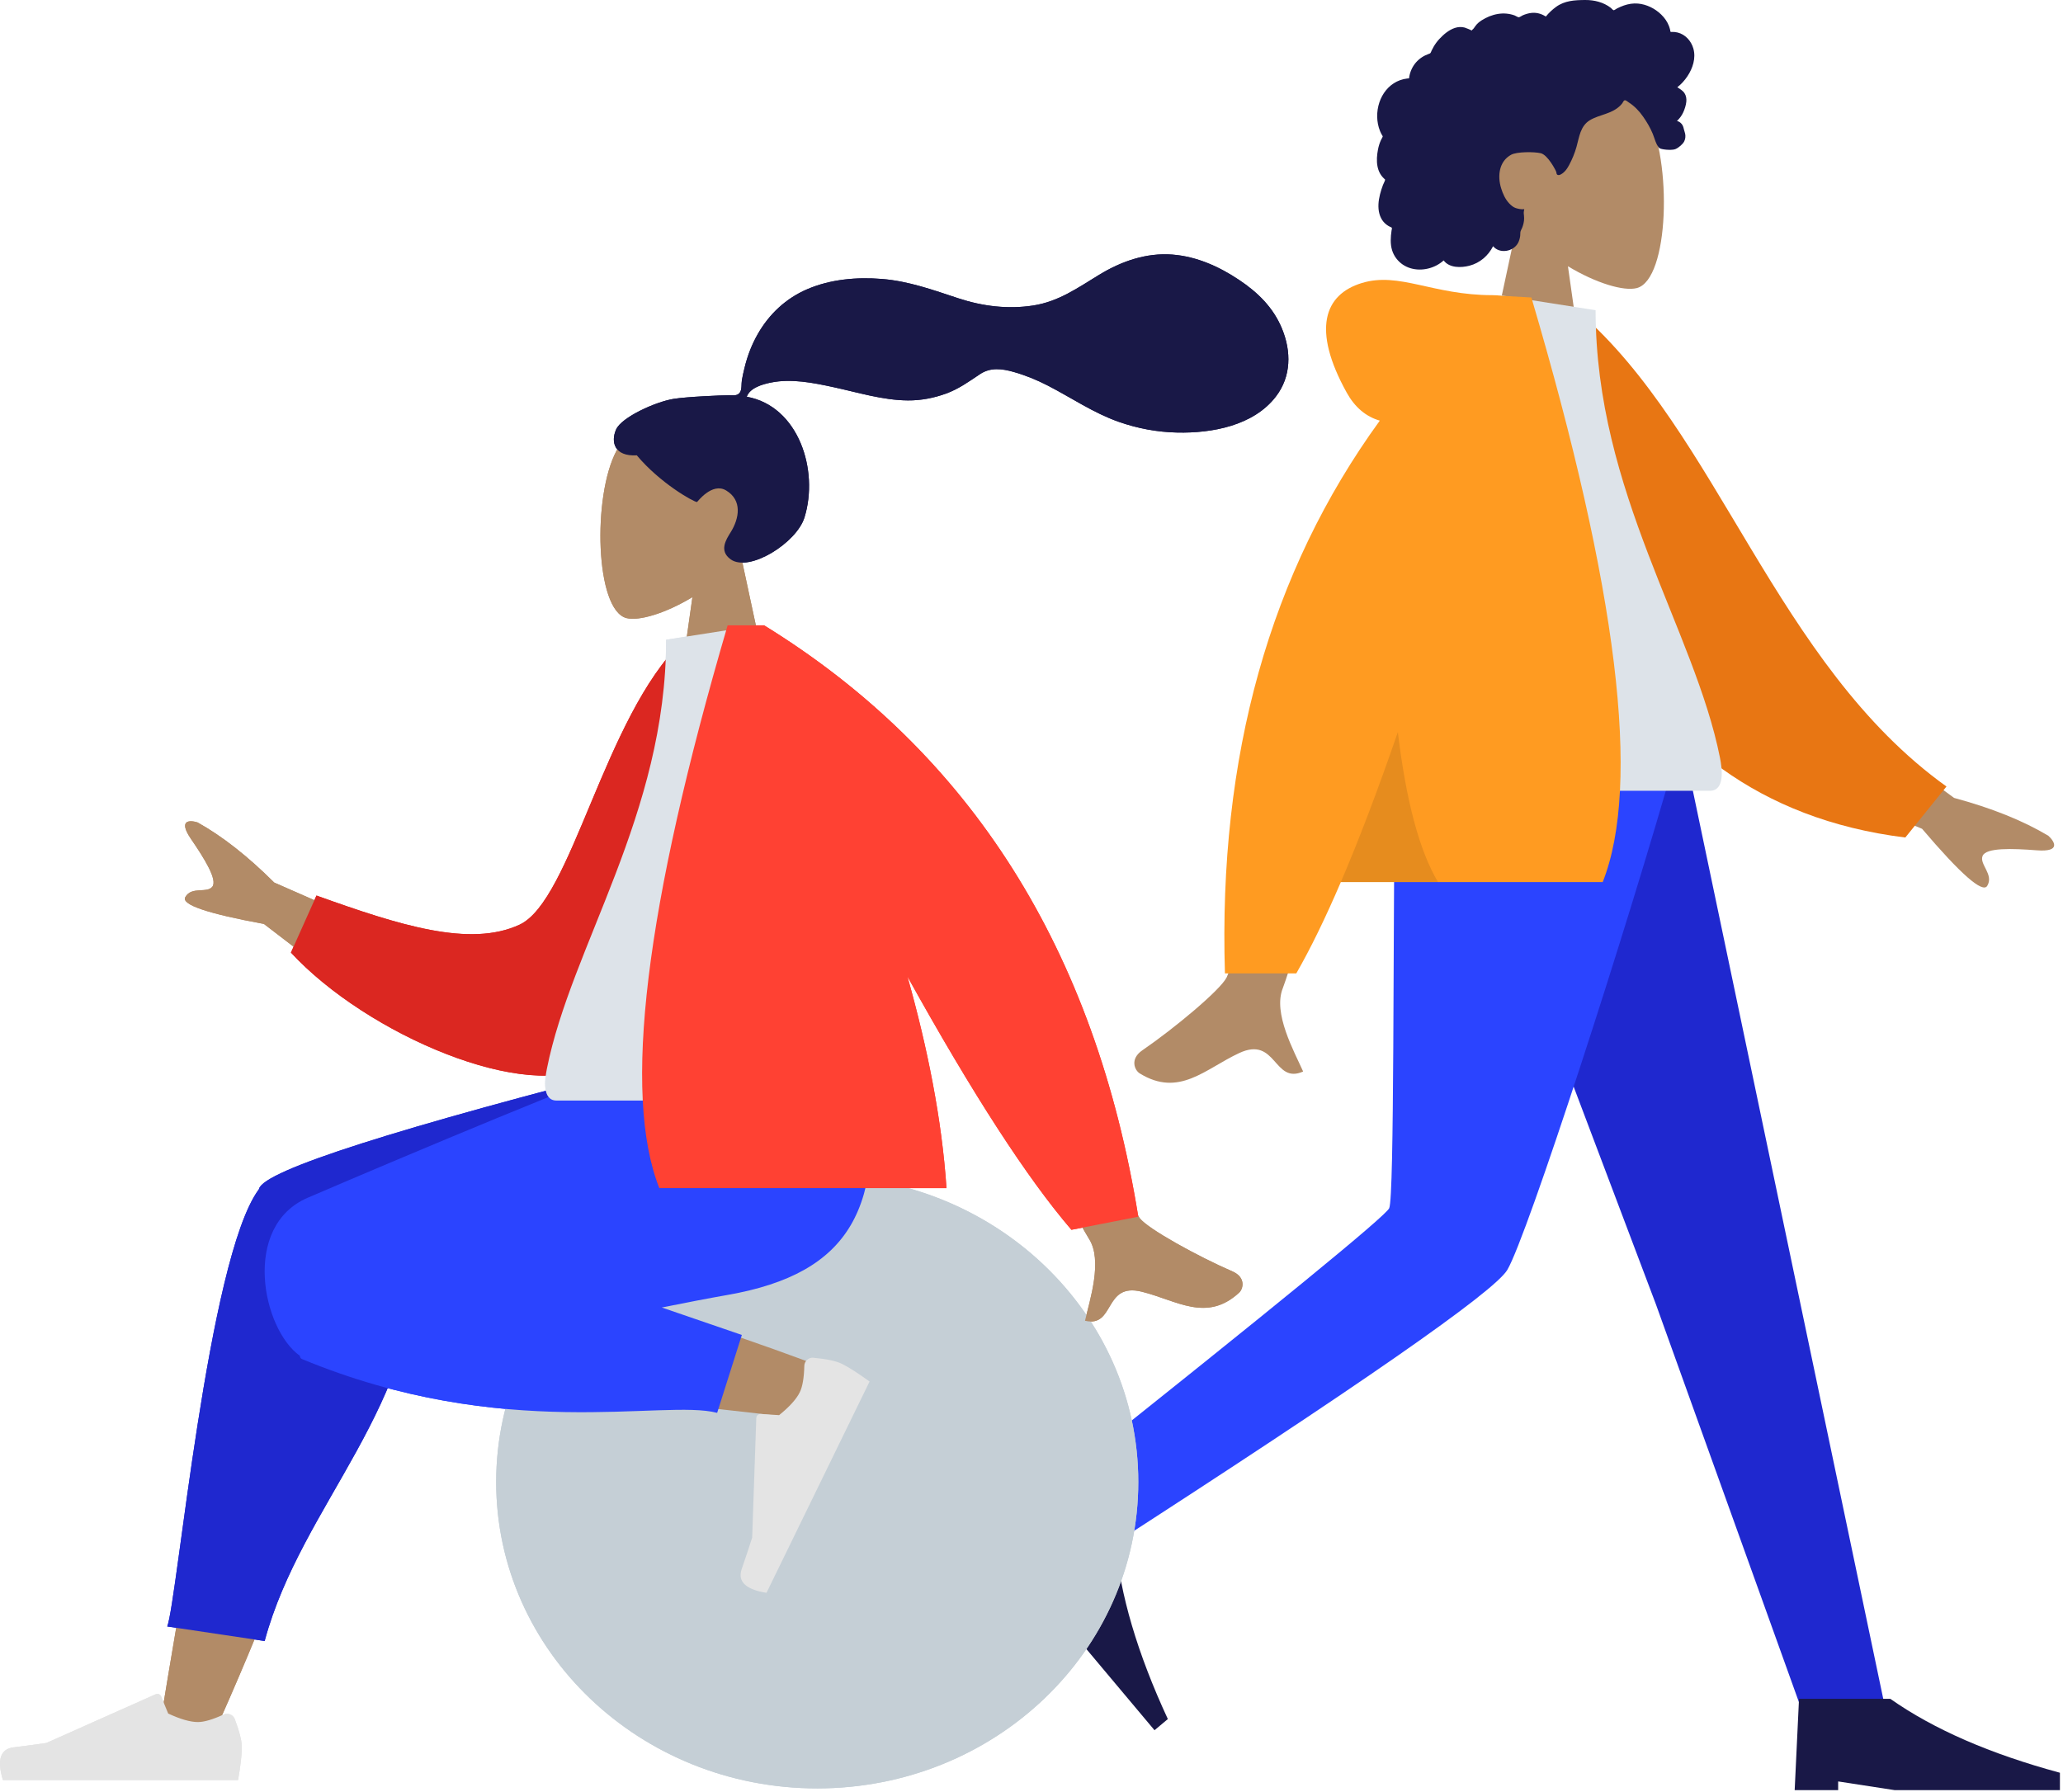 <svg width="663" height="576" viewBox="0 0 663 576" fill="none" xmlns="http://www.w3.org/2000/svg">
<path fill-rule="evenodd" clip-rule="evenodd" d="M487.589 71.957C481.149 64.398 476.791 55.135 477.519 44.755C479.618 14.849 521.249 21.428 529.347 36.522C537.445 51.616 536.483 89.904 526.017 92.602C521.843 93.678 512.951 91.043 503.902 85.588L509.582 125.773H476.042L487.589 71.957Z" fill="#B28B67"/>
<path fill-rule="evenodd" clip-rule="evenodd" d="M544.206 15.597C543.511 13.156 541.643 11.065 539.126 10.445C538.515 10.295 537.885 10.234 537.256 10.259C537.031 10.268 536.968 10.333 536.862 10.176C536.784 10.059 536.783 9.774 536.75 9.636C536.65 9.209 536.525 8.788 536.371 8.377C535.844 6.976 534.959 5.737 533.892 4.692C531.896 2.739 529.199 1.39 526.396 1.146C524.863 1.013 523.34 1.262 521.891 1.761C521.14 2.019 520.412 2.341 519.703 2.696C519.49 2.803 518.797 3.327 518.583 3.293C518.346 3.256 517.871 2.668 517.679 2.52C515.301 0.696 512.365 -0.021 509.403 0C506.06 0.026 502.842 0.193 500.054 2.23C499.464 2.662 498.902 3.134 498.366 3.632C498.085 3.893 497.812 4.165 497.551 4.448C497.394 4.619 497.241 4.793 497.094 4.973C496.844 5.277 496.884 5.377 496.535 5.164C495.193 4.349 493.638 3.968 492.072 4.16C491.142 4.275 490.237 4.554 489.378 4.921C489.086 5.047 488.409 5.546 488.097 5.55C487.788 5.555 487.12 5.093 486.802 4.975C485.081 4.34 483.226 4.183 481.418 4.477C479.552 4.78 477.72 5.524 476.139 6.552C475.379 7.047 474.716 7.595 474.183 8.331C473.953 8.649 473.745 8.985 473.484 9.279C473.332 9.452 473.029 9.629 472.947 9.847C472.996 9.716 470.907 8.911 470.71 8.859C469.66 8.585 468.59 8.641 467.562 8.979C465.628 9.615 463.965 11.043 462.598 12.506C461.896 13.258 461.281 14.089 460.76 14.974C460.51 15.398 460.281 15.834 460.072 16.279C459.971 16.495 459.904 16.765 459.77 16.959C459.598 17.21 459.482 17.215 459.171 17.324C457.588 17.878 456.145 18.817 455.046 20.085C453.935 21.368 453.214 22.948 452.911 24.612C452.894 24.71 452.883 25.116 452.826 25.169C452.747 25.243 452.429 25.21 452.308 25.224C451.891 25.273 451.477 25.346 451.069 25.443C450.316 25.621 449.583 25.883 448.889 26.226C446.187 27.564 444.254 30.071 443.308 32.892C442.315 35.852 442.333 39.244 443.519 42.149C443.711 42.618 443.939 43.074 444.207 43.505C444.371 43.769 444.424 43.77 444.317 44.047C444.198 44.356 443.981 44.656 443.84 44.958C443.379 45.942 443.056 46.986 442.853 48.053C442.519 49.802 442.353 51.641 442.683 53.403C442.836 54.221 443.102 55.022 443.509 55.751C443.716 56.122 443.959 56.475 444.233 56.801C444.375 56.97 444.526 57.132 444.684 57.287C444.775 57.375 444.893 57.453 444.97 57.552C445.157 57.793 445.197 57.594 445.1 57.948C444.965 58.443 444.658 58.931 444.471 59.413C444.277 59.909 444.102 60.412 443.942 60.92C443.618 61.948 443.345 62.995 443.173 64.06C442.844 66.105 442.902 68.284 443.869 70.161C444.283 70.963 444.876 71.668 445.596 72.215C445.948 72.483 446.329 72.714 446.73 72.904C446.935 73.002 447.198 73.043 447.292 73.242C447.393 73.456 447.243 73.881 447.209 74.12C446.911 76.2 446.762 78.383 447.38 80.421C447.95 82.299 449.203 83.956 450.831 85.054C453.989 87.182 458.246 87.062 461.564 85.358C462.428 84.914 463.238 84.362 463.959 83.712C465.797 86.186 469.58 86.108 472.266 85.403C475.613 84.524 478.298 82.197 479.845 79.14C481.961 81.715 486.401 80.879 487.868 78.085C488.227 77.402 488.44 76.648 488.545 75.885C488.6 75.484 488.565 75.08 488.606 74.682C488.659 74.175 488.998 73.682 489.193 73.192C489.572 72.237 489.807 71.251 489.817 70.222C489.822 69.684 489.754 69.161 489.703 68.627C489.657 68.147 489.79 67.7 489.866 67.226C489.008 67.368 487.962 67.136 487.153 66.887C486.36 66.643 485.617 66 485.056 65.412C483.756 64.048 482.961 62.26 482.418 60.48C481.225 56.574 481.714 51.887 485.643 49.743C487.474 48.745 492.957 48.748 495.137 49.242C497.429 49.761 500.028 54.818 500.156 55.294C500.235 55.588 500.195 55.952 500.465 56.148C501.059 56.579 502.039 55.831 502.477 55.462C503.233 54.825 503.773 53.977 504.24 53.118C505.257 51.245 506.078 49.238 506.657 47.188C507.104 45.608 507.39 43.978 507.974 42.438C508.555 40.906 509.471 39.537 510.895 38.669C512.445 37.724 514.221 37.227 515.922 36.634C517.608 36.046 519.265 35.327 520.572 34.079C520.859 33.804 521.138 33.513 521.37 33.19C521.552 32.935 521.733 32.447 522.011 32.285C522.444 32.033 523.075 32.688 523.449 32.925C525.294 34.097 526.834 35.731 528.075 37.517C529.31 39.293 530.323 41.002 531.147 42.985C531.757 44.455 532.138 46.339 533.212 47.544C533.692 48.082 537.256 48.408 538.411 47.938C539.565 47.468 540.859 46.248 541.247 45.484C541.643 44.701 541.738 43.841 541.569 42.985C541.469 42.481 541.265 42.01 541.154 41.515C541.06 41.099 540.975 40.706 540.773 40.325C540.389 39.603 539.734 39.084 538.943 38.867C539.766 38.109 540.447 37.202 540.919 36.188C541.409 35.134 541.824 33.853 541.942 32.696C542.038 31.757 541.89 30.784 541.376 29.977C540.837 29.13 539.881 28.578 539.054 28.05C540.317 27.061 541.398 25.86 542.287 24.53C544.015 21.942 545.083 18.681 544.206 15.597Z" fill="#191847"/>
<path fill-rule="evenodd" clip-rule="evenodd" d="M464.967 241.418L532.16 419.215L579.258 550.261H606.112L541.373 241.418L464.967 241.418Z" fill="#1F28CF"/>
<path fill-rule="evenodd" clip-rule="evenodd" d="M448.361 241.418C447.63 302.424 448.158 384.558 446.456 388.361C445.322 390.896 410.034 419.782 340.592 475.017L354.434 498.554C436.877 445.388 480.206 415.264 484.421 408.18C490.744 397.555 522.508 299.781 539.034 241.418H448.361Z" fill="#2B44FF"/>
<path fill-rule="evenodd" clip-rule="evenodd" d="M316.239 490.856L339.619 473.063L358.483 495.544C359.934 512.492 365.545 531.499 375.317 552.565L371.034 556.158L336.9 515.478L327.363 499.765L325.222 501.561L316.239 490.856Z" fill="#191847"/>
<path fill-rule="evenodd" clip-rule="evenodd" d="M576.766 575.415L578.163 546.068H607.51C621.426 555.851 639.593 563.77 662.012 569.825V575.415H608.908L590.74 572.62V575.415H576.766Z" fill="#191847"/>
<path fill-rule="evenodd" clip-rule="evenodd" d="M583.419 223.741L627.996 256.475C640.086 259.737 650.187 263.796 658.299 268.652C660.215 270.398 662.531 273.934 654.584 273.322C646.637 272.711 638.251 272.426 637.155 275.136C636.058 277.847 640.867 281.088 638.651 284.746C637.173 287.184 630.192 281.07 617.708 266.405L573.565 248.1L583.419 223.741ZM412.265 224.871L441.469 224.985C423.437 283.195 413.702 314.081 412.265 317.643C409.032 325.657 415.874 337.862 418.801 344.421C409.27 348.686 410.285 332.891 398.262 338.485C387.288 343.59 378.941 352.841 366.262 345.018C364.703 344.056 362.995 340.435 367.122 337.605C377.404 330.554 392.222 318.215 394.224 314.153C396.954 308.614 402.968 278.853 412.265 224.871Z" fill="#B28B67"/>
<path fill-rule="evenodd" clip-rule="evenodd" d="M495.257 102.329L507.341 100.256C552.177 138.988 570.593 213.396 625.55 252.813L612.322 269.209C516.981 257.405 493.35 166.645 495.257 102.329Z" fill="#E87613"/>
<path fill-rule="evenodd" clip-rule="evenodd" d="M442.579 254.19C491.032 254.19 526.673 254.19 549.502 254.19C554.388 254.19 553.467 247.135 552.761 243.575C544.61 202.488 512.79 158.199 512.79 99.714L481.949 94.877C456.439 135.905 447.617 186.418 442.579 254.19Z" fill="#DDE3E9"/>
<path fill-rule="evenodd" clip-rule="evenodd" d="M443.438 135.206C438.959 133.918 435.412 130.915 432.797 126.196C421.524 105.856 425.595 94.657 437.642 90.976C449.689 87.295 460.432 94.877 479.626 94.877C480.67 94.877 481.626 94.943 482.495 95.074L492.15 95.625C519.851 189.508 527.491 252.145 515.069 283.537H430.913C425.926 295.164 421.155 304.946 416.598 312.884H393.667C391.509 243.104 408.099 183.878 443.438 135.206Z" fill="#FF9B21"/>
<path fill-rule="evenodd" clip-rule="evenodd" d="M449.238 235.32C451.885 257.465 456.187 273.538 462.144 283.537H430.913C436.729 269.974 442.837 253.902 449.238 235.32H449.238Z" fill="black" fill-opacity="0.1"/>
<path fill-rule="evenodd" clip-rule="evenodd" d="M238.168 178.876C244.342 171.629 248.522 162.747 247.823 152.794C245.811 124.117 205.892 130.426 198.127 144.899C190.362 159.373 191.285 196.086 201.321 198.673C205.323 199.704 213.849 197.177 222.526 191.947L217.079 230.48H249.239L238.168 178.876Z" fill="#B28B67"/>
<path fill-rule="evenodd" clip-rule="evenodd" d="M216.458 128.218C220.696 127.523 232.109 127.045 234.214 127.045C235.559 127.045 237.016 127.353 237.813 126.118C238.465 125.106 238.226 123.396 238.421 122.222C238.647 120.859 238.968 119.513 239.293 118.171C240.217 114.351 241.615 110.717 243.57 107.305C247.239 100.904 252.615 95.89 259.401 92.973C266.895 89.751 275.375 89.014 283.436 89.667C292.062 90.366 299.87 93.214 308.014 95.893C315.776 98.447 323.905 99.452 332.022 98.205C340.2 96.949 346.38 92.516 353.279 88.309C360.341 84.002 368.411 81.185 376.76 81.832C384.553 82.437 391.736 85.655 398.18 89.953C404.209 93.975 409.184 98.814 411.993 105.624C415.014 112.95 415.011 120.991 410.043 127.465C402.841 136.849 389.47 139.276 378.347 139.035C371.913 138.896 365.594 137.721 359.519 135.585C351.418 132.735 344.418 127.906 336.839 123.987C333.282 122.149 329.606 120.638 325.752 119.551C322.013 118.495 318.33 118.01 314.944 120.269C311.363 122.659 308.153 125.006 304.056 126.502C300.125 127.938 295.961 128.74 291.774 128.708C283.626 128.645 275.593 126.106 267.68 124.406C261.226 123.019 254.321 121.637 247.742 122.97C244.997 123.526 240.987 124.675 239.995 127.528C256.684 130.553 263.239 151.192 258.534 166.344C255.995 174.521 240.731 184.081 234.796 179.782C231.036 177.058 233.319 173.483 234.796 171.122C237.625 166.602 238.593 160.795 233.358 157.648C228.843 154.934 224.095 161.38 224.005 161.372C222.764 161.275 212.041 155.21 204.652 146.36C197.363 146.792 196.258 141.986 197.998 138.056C199.738 134.125 210.601 129.179 216.458 128.218Z" fill="#191847"/>
<path d="M262.639 574.859C205.655 574.859 159.46 530.763 159.46 476.369C159.46 421.975 205.655 377.879 262.639 377.879C319.624 377.879 365.819 421.975 365.819 476.369C365.819 530.763 319.624 574.859 262.639 574.859Z" fill="#C5CFD6"/>
<path fill-rule="evenodd" clip-rule="evenodd" d="M67.657 559.663C84.826 521.663 97.243 488.574 102.227 471.116C110.76 441.224 117.252 414.921 118.893 405.098C122.806 381.674 88.794 380.31 84.299 391.952C77.494 409.571 65.616 467.461 51.342 554.903L67.657 559.663ZM266.809 440.408C251.056 434.182 195.891 414.695 169.285 409.183C161.64 407.599 154.23 406.127 147.263 404.797C126.554 400.844 115.826 438.202 135.77 441.073C185.44 448.221 255.855 455.603 261.881 456.432C270.327 457.593 276.709 444.321 266.809 440.408Z" fill="#B28B67"/>
<path fill-rule="evenodd" clip-rule="evenodd" d="M134.553 394.517L219.76 351.142V341.699H209.626C127.193 362.705 85.069 376.166 83.256 382.084C83.236 382.148 83.218 382.211 83.202 382.275C83.161 382.33 83.12 382.384 83.08 382.439C66.743 404.907 56.959 514.595 53.748 522.808L85.053 527.478C97.028 483.073 135.34 452.139 134.322 398.956C134.597 397.396 134.666 395.916 134.553 394.517Z" fill="#1F28CF"/>
<path fill-rule="evenodd" clip-rule="evenodd" d="M212.68 420.277C220.476 418.717 227.656 417.324 233.799 416.246C273.481 409.286 285.052 388.045 278.211 341.699H205.098C193.154 345.13 131.086 371.159 98.883 385.003C77.569 394.166 84.288 427.197 96.358 435.793C96.423 436.321 96.641 436.679 97.027 436.839C161.956 463.75 213.321 449.63 230.479 454.141L238.416 429.105L212.68 420.277Z" fill="#2B44FF"/>
<path fill-rule="evenodd" clip-rule="evenodd" d="M261.423 436.429C265.677 436.836 268.697 437.475 270.483 438.345C272.654 439.405 275.647 441.312 279.461 444.068C278.232 446.588 267.188 469.231 246.33 511.997C239.633 510.916 236.979 508.361 238.369 504.331C239.759 500.3 240.879 496.936 241.731 494.238L243.055 455.8C243.081 455.06 243.701 454.481 244.44 454.507C244.453 454.507 244.466 454.508 244.478 454.508L250.391 454.88C253.751 452.16 255.968 449.7 257.041 447.499C257.914 445.71 258.396 442.888 258.488 439.032L258.488 439.032C258.524 437.553 259.752 436.382 261.232 436.417C261.296 436.419 261.359 436.423 261.423 436.429Z" fill="#E4E4E4"/>
<path fill-rule="evenodd" clip-rule="evenodd" d="M75.471 552.617C76.97 556.619 77.72 559.614 77.72 561.6C77.72 564.017 77.317 567.543 76.512 572.179C73.709 572.179 48.516 572.179 0.934 572.179C-1.03 565.686 0.104 562.18 4.335 561.663C8.567 561.145 12.082 560.678 14.88 560.26L50.009 544.6C50.684 544.299 51.477 544.602 51.778 545.278C51.783 545.29 51.788 545.302 51.793 545.313L54.051 550.791C57.968 552.618 61.151 553.532 63.601 553.532C65.59 553.532 68.338 552.729 71.844 551.121L71.844 551.121C73.19 550.504 74.781 551.095 75.398 552.441C75.424 552.499 75.449 552.558 75.471 552.617Z" fill="#E4E4E4"/>
<path fill-rule="evenodd" clip-rule="evenodd" d="M136.68 305.006L88.126 283.683C79.62 275.207 71.407 268.765 63.485 264.357C61.117 263.603 57.07 263.375 61.388 269.681C65.705 275.987 69.963 282.814 68.238 285.024C66.513 287.235 61.515 284.795 59.541 288.389C58.225 290.785 66.648 293.651 84.812 296.987L121.176 324.868L136.68 305.006ZM332.978 310.879L305.519 316.328C333.134 367.79 347.943 395.066 349.947 398.154C354.455 405.101 350.249 417.834 348.695 424.539C358.443 426.809 354.599 412.136 366.935 415.2C378.195 417.996 387.742 425.172 398.242 415.494C399.533 414.304 400.478 410.585 396.077 408.677C385.112 403.925 368.912 395.026 366.285 391.571C362.703 386.86 351.601 359.963 332.978 310.879Z" fill="#B28B67"/>
<path fill-rule="evenodd" clip-rule="evenodd" d="M230.888 208.144L219.301 206.157C194.063 230.639 183.764 289.456 166.945 297.241C151.043 304.602 128.501 297.479 101.706 287.862L93.5 306.195C117.846 332.534 169.712 354.787 190.735 342.083C224.347 321.773 232.107 249.231 230.888 208.144Z" fill="#DB2721"/>
<path fill-rule="evenodd" clip-rule="evenodd" d="M281.399 353.759C234.939 353.759 200.764 353.759 178.874 353.759C174.189 353.759 175.072 346.994 175.749 343.581C183.565 304.184 214.076 261.717 214.076 205.637L243.649 201C268.11 240.34 276.569 288.775 281.399 353.759Z" fill="#DDE3E9"/>
<path fill-rule="evenodd" clip-rule="evenodd" d="M291.625 313.872C312.526 351.572 330.094 378.715 344.329 395.299L365.819 391.09C351.976 305.239 311.889 241.875 245.557 201H240.219L233.848 201C207.299 291.499 199.98 351.799 211.891 381.899H304.179C302.719 359.874 298.037 336.582 291.625 313.872H291.625Z" fill="#FF4133"/>
<path fill-rule="evenodd" clip-rule="evenodd" d="M238.168 178.876C244.342 171.629 248.522 162.747 247.823 152.794C245.811 124.117 205.892 130.426 198.127 144.899C190.362 159.373 191.285 196.086 201.321 198.673C205.323 199.704 213.849 197.177 222.526 191.947L217.079 230.48H249.239L238.168 178.876Z" fill="#B28B67"/>
<path fill-rule="evenodd" clip-rule="evenodd" d="M216.458 128.218C220.696 127.523 232.109 127.045 234.214 127.045C235.559 127.045 237.016 127.353 237.813 126.118C238.465 125.106 238.226 123.396 238.421 122.222C238.647 120.859 238.968 119.513 239.293 118.171C240.217 114.351 241.615 110.717 243.57 107.305C247.239 100.904 252.615 95.89 259.401 92.973C266.895 89.751 275.375 89.014 283.436 89.667C292.062 90.366 299.87 93.214 308.014 95.893C315.776 98.447 323.905 99.452 332.022 98.205C340.2 96.949 346.38 92.516 353.279 88.309C360.341 84.002 368.411 81.185 376.76 81.832C384.553 82.437 391.736 85.655 398.18 89.953C404.209 93.975 409.184 98.814 411.993 105.624C415.014 112.95 415.011 120.991 410.043 127.465C402.841 136.849 389.47 139.276 378.347 139.035C371.913 138.896 365.594 137.721 359.519 135.585C351.418 132.735 344.418 127.906 336.839 123.987C333.282 122.149 329.606 120.638 325.752 119.551C322.013 118.495 318.33 118.01 314.944 120.269C311.363 122.659 308.153 125.006 304.056 126.502C300.125 127.938 295.961 128.74 291.774 128.708C283.626 128.645 275.593 126.106 267.68 124.406C261.226 123.019 254.321 121.637 247.742 122.97C244.997 123.526 240.987 124.675 239.995 127.528C256.684 130.553 263.239 151.192 258.534 166.344C255.995 174.521 240.731 184.081 234.796 179.782C231.036 177.058 233.319 173.483 234.796 171.122C237.625 166.602 238.593 160.795 233.358 157.648C228.843 154.934 224.095 161.38 224.005 161.372C222.764 161.275 212.041 155.21 204.652 146.36C197.363 146.792 196.258 141.986 197.998 138.056C199.738 134.125 210.601 129.179 216.458 128.218Z" fill="#191847"/>
<path d="M262.639 574.859C205.655 574.859 159.46 530.763 159.46 476.369C159.46 421.975 205.655 377.879 262.639 377.879C319.624 377.879 365.819 421.975 365.819 476.369C365.819 530.763 319.624 574.859 262.639 574.859Z" fill="#C5CFD6"/>
<path fill-rule="evenodd" clip-rule="evenodd" d="M67.657 559.663C84.826 521.663 97.243 488.574 102.227 471.116C110.76 441.224 117.252 414.921 118.893 405.098C122.806 381.674 88.794 380.31 84.299 391.952C77.494 409.571 65.616 467.461 51.342 554.903L67.657 559.663ZM266.809 440.408C251.056 434.182 195.891 414.695 169.285 409.183C161.64 407.599 154.23 406.127 147.263 404.797C126.554 400.844 115.826 438.202 135.77 441.073C185.44 448.221 255.855 455.603 261.881 456.432C270.327 457.593 276.709 444.321 266.809 440.408Z" fill="#B28B67"/>
<path fill-rule="evenodd" clip-rule="evenodd" d="M134.553 394.517L219.76 351.142V341.699H209.626C127.193 362.705 85.069 376.166 83.256 382.084C83.236 382.148 83.218 382.211 83.202 382.275C83.161 382.33 83.12 382.384 83.08 382.439C66.743 404.907 56.959 514.595 53.748 522.808L85.053 527.478C97.028 483.073 135.34 452.139 134.322 398.956C134.597 397.396 134.666 395.916 134.553 394.517Z" fill="#1F28CF"/>
<path fill-rule="evenodd" clip-rule="evenodd" d="M212.68 420.277C220.476 418.717 227.656 417.324 233.799 416.246C273.481 409.286 285.052 388.045 278.211 341.699H205.098C193.154 345.13 131.086 371.159 98.883 385.003C77.569 394.166 84.288 427.197 96.358 435.793C96.423 436.321 96.641 436.679 97.027 436.839C161.956 463.75 213.321 449.63 230.479 454.141L238.416 429.105L212.68 420.277Z" fill="#2B44FF"/>
<path fill-rule="evenodd" clip-rule="evenodd" d="M261.423 436.429C265.677 436.836 268.697 437.475 270.483 438.345C272.654 439.405 275.647 441.312 279.461 444.068C278.232 446.588 267.188 469.231 246.33 511.997C239.633 510.916 236.979 508.361 238.369 504.331C239.759 500.3 240.879 496.936 241.731 494.238L243.055 455.8C243.081 455.06 243.701 454.481 244.44 454.507C244.453 454.507 244.466 454.508 244.478 454.508L250.391 454.88C253.751 452.16 255.968 449.7 257.041 447.499C257.914 445.71 258.396 442.888 258.488 439.032L258.488 439.032C258.524 437.553 259.752 436.382 261.232 436.417C261.296 436.419 261.359 436.423 261.423 436.429Z" fill="#E4E4E4"/>
<path fill-rule="evenodd" clip-rule="evenodd" d="M75.471 552.617C76.97 556.619 77.72 559.614 77.72 561.6C77.72 564.017 77.317 567.543 76.512 572.179C73.709 572.179 48.516 572.179 0.934 572.179C-1.03 565.686 0.104 562.18 4.335 561.663C8.567 561.145 12.082 560.678 14.88 560.26L50.009 544.6C50.684 544.299 51.477 544.602 51.778 545.278C51.783 545.29 51.788 545.302 51.793 545.313L54.051 550.791C57.968 552.618 61.151 553.532 63.601 553.532C65.59 553.532 68.338 552.729 71.844 551.121L71.844 551.121C73.19 550.504 74.781 551.095 75.398 552.441C75.424 552.499 75.449 552.558 75.471 552.617Z" fill="#E4E4E4"/>
<path fill-rule="evenodd" clip-rule="evenodd" d="M136.68 305.006L88.126 283.683C79.62 275.207 71.407 268.765 63.485 264.357C61.117 263.603 57.07 263.375 61.388 269.681C65.705 275.987 69.963 282.814 68.238 285.024C66.513 287.235 61.515 284.795 59.541 288.389C58.225 290.785 66.648 293.651 84.812 296.987L121.176 324.868L136.68 305.006ZM332.978 310.879L305.519 316.328C333.134 367.79 347.943 395.066 349.947 398.154C354.455 405.101 350.249 417.834 348.695 424.539C358.443 426.809 354.599 412.136 366.935 415.2C378.195 417.996 387.742 425.172 398.242 415.494C399.533 414.304 400.478 410.585 396.077 408.677C385.112 403.925 368.912 395.026 366.285 391.571C362.703 386.86 351.601 359.963 332.978 310.879Z" fill="#B28B67"/>
<path fill-rule="evenodd" clip-rule="evenodd" d="M230.888 208.144L219.301 206.157C194.063 230.639 183.764 289.456 166.945 297.241C151.043 304.602 128.501 297.479 101.706 287.862L93.5 306.195C117.846 332.534 169.712 354.787 190.735 342.083C224.347 321.773 232.107 249.231 230.888 208.144Z" fill="#DB2721"/>
<path fill-rule="evenodd" clip-rule="evenodd" d="M281.399 353.759C234.939 353.759 200.764 353.759 178.874 353.759C174.189 353.759 175.072 346.994 175.749 343.581C183.565 304.184 214.076 261.717 214.076 205.637L243.649 201C268.11 240.34 276.569 288.775 281.399 353.759Z" fill="#DDE3E9"/>
<path fill-rule="evenodd" clip-rule="evenodd" d="M291.625 313.872C312.526 351.572 330.094 378.715 344.329 395.299L365.819 391.09C351.976 305.239 311.889 241.875 245.557 201H240.219L233.848 201C207.299 291.499 199.98 351.799 211.891 381.899H304.179C302.719 359.874 298.037 336.582 291.625 313.872H291.625Z" fill="#FF4133"/>
</svg>

